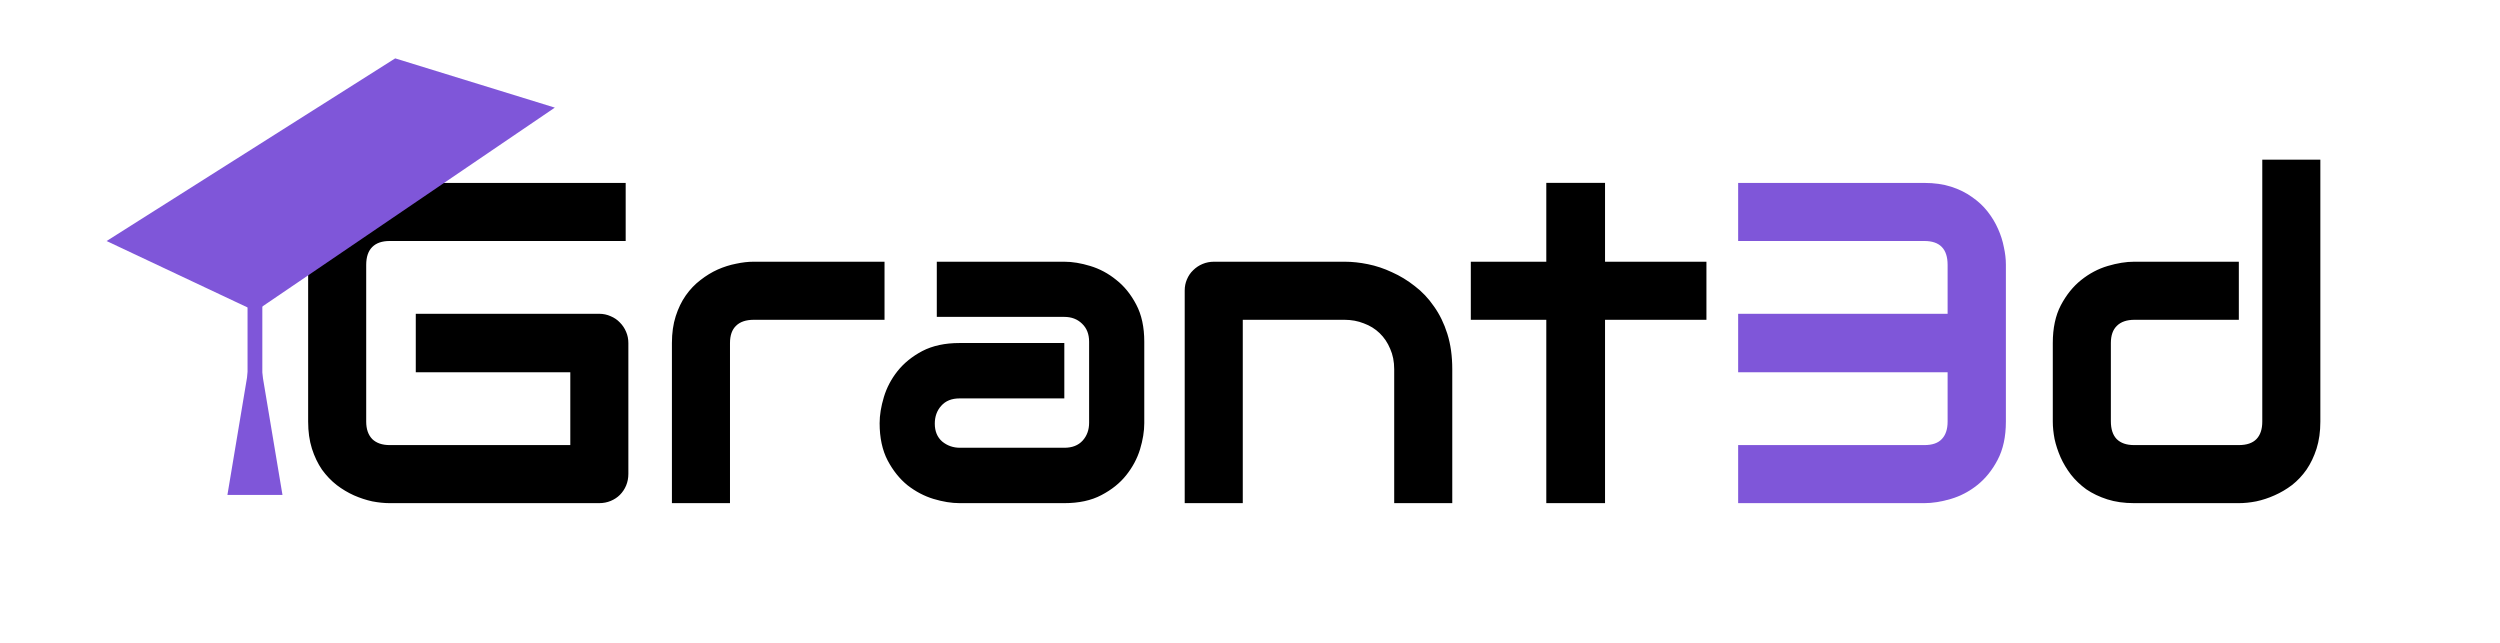 <svg width="206" height="53" viewBox="0 0 206 53" fill="none" xmlns="http://www.w3.org/2000/svg">
<g clip-path="url(#clip0_5_9)">
<path d="M51.777 39.049C51.777 39.393 51.715 39.712 51.593 40.006C51.47 40.3 51.298 40.558 51.078 40.779C50.869 40.987 50.617 41.153 50.323 41.276C50.029 41.398 49.71 41.459 49.366 41.459H32.107C31.665 41.459 31.187 41.41 30.672 41.312C30.169 41.202 29.666 41.036 29.163 40.816C28.672 40.595 28.2 40.313 27.746 39.969C27.292 39.613 26.887 39.19 26.532 38.7C26.188 38.197 25.912 37.62 25.703 36.97C25.495 36.307 25.391 35.565 25.391 34.743V21.79C25.391 21.348 25.44 20.876 25.538 20.373C25.648 19.858 25.814 19.355 26.035 18.864C26.256 18.361 26.544 17.883 26.899 17.429C27.255 16.975 27.678 16.576 28.169 16.233C28.672 15.877 29.249 15.595 29.899 15.386C30.549 15.178 31.285 15.073 32.107 15.073H51.556V19.858H32.107C31.481 19.858 31.003 20.023 30.672 20.354C30.34 20.686 30.175 21.176 30.175 21.826V34.743C30.175 35.357 30.34 35.835 30.672 36.179C31.015 36.51 31.494 36.675 32.107 36.675H46.993V30.677H34.26V25.856H49.366C49.71 25.856 50.029 25.924 50.323 26.058C50.617 26.181 50.869 26.353 51.078 26.574C51.298 26.794 51.47 27.052 51.593 27.346C51.715 27.629 51.777 27.935 51.777 28.267V39.049ZM72.885 26.351H62.12C61.469 26.351 60.979 26.517 60.647 26.848C60.316 27.167 60.151 27.639 60.151 28.265V41.459H55.366V28.265C55.366 27.443 55.47 26.707 55.679 26.056C55.887 25.406 56.163 24.836 56.507 24.345C56.862 23.842 57.267 23.419 57.721 23.075C58.175 22.719 58.648 22.431 59.138 22.21C59.641 21.989 60.144 21.83 60.647 21.732C61.163 21.621 61.641 21.566 62.083 21.566H72.885V26.351ZM94.288 34.871C94.288 35.534 94.172 36.252 93.939 37.025C93.706 37.785 93.325 38.497 92.798 39.159C92.282 39.809 91.602 40.355 90.755 40.797C89.921 41.239 88.903 41.459 87.7 41.459H79.069C78.407 41.459 77.689 41.343 76.916 41.11C76.156 40.877 75.444 40.503 74.781 39.987C74.131 39.46 73.585 38.779 73.144 37.945C72.702 37.098 72.481 36.074 72.481 34.871C72.481 34.209 72.598 33.491 72.831 32.718C73.064 31.945 73.438 31.234 73.953 30.584C74.481 29.921 75.162 29.369 75.996 28.927C76.843 28.486 77.867 28.265 79.069 28.265H87.7V32.829H79.069C78.419 32.829 77.916 33.031 77.56 33.436C77.204 33.828 77.027 34.319 77.027 34.908C77.027 35.534 77.229 36.025 77.634 36.38C78.051 36.724 78.542 36.896 79.106 36.896H87.7C88.35 36.896 88.853 36.699 89.209 36.307C89.565 35.914 89.743 35.423 89.743 34.834V28.154C89.743 27.529 89.547 27.032 89.154 26.664C88.774 26.296 88.289 26.112 87.7 26.112H77.192V21.566H87.7C88.363 21.566 89.074 21.683 89.835 21.916C90.608 22.149 91.319 22.529 91.97 23.057C92.632 23.572 93.184 24.253 93.626 25.099C94.068 25.934 94.288 26.952 94.288 28.154V34.871ZM119.667 41.459H114.882V30.418C114.882 29.792 114.771 29.234 114.551 28.743C114.342 28.24 114.054 27.811 113.686 27.455C113.318 27.099 112.882 26.829 112.379 26.645C111.888 26.449 111.355 26.351 110.778 26.351H102.405V41.459H97.62V23.94C97.62 23.609 97.681 23.302 97.804 23.02C97.927 22.726 98.099 22.474 98.319 22.265C98.54 22.045 98.798 21.873 99.092 21.75C99.387 21.628 99.7 21.566 100.031 21.566H110.815C111.416 21.566 112.048 21.634 112.71 21.768C113.385 21.904 114.048 22.124 114.698 22.431C115.36 22.726 115.986 23.106 116.575 23.572C117.176 24.026 117.704 24.584 118.158 25.247C118.624 25.897 118.992 26.651 119.262 27.51C119.532 28.369 119.667 29.338 119.667 30.418V41.459ZM140.61 26.351H132.255V41.459H127.415V26.351H121.195V21.566H127.415V15.07H132.255V21.566H140.61V26.351ZM191.197 34.742C191.197 35.565 191.093 36.307 190.884 36.969C190.675 37.62 190.399 38.196 190.056 38.699C189.712 39.19 189.314 39.613 188.86 39.969C188.406 40.312 187.927 40.595 187.424 40.815C186.933 41.036 186.43 41.202 185.915 41.312C185.412 41.41 184.934 41.459 184.48 41.459H175.849C175.027 41.459 174.291 41.355 173.641 41.147C172.99 40.938 172.414 40.662 171.911 40.319C171.42 39.963 170.997 39.558 170.641 39.104C170.297 38.65 170.015 38.178 169.794 37.687C169.574 37.184 169.408 36.681 169.297 36.178C169.199 35.663 169.15 35.184 169.15 34.742V28.265C169.15 27.038 169.371 26.001 169.813 25.155C170.267 24.296 170.825 23.603 171.487 23.075C172.162 22.535 172.892 22.149 173.677 21.916C174.463 21.683 175.186 21.566 175.849 21.566H184.48V26.351H175.886C175.248 26.351 174.763 26.517 174.432 26.848C174.101 27.167 173.935 27.639 173.935 28.265V34.706C173.935 35.356 174.094 35.847 174.413 36.178C174.745 36.509 175.223 36.675 175.849 36.675H184.48C185.13 36.675 185.615 36.509 185.934 36.178C186.253 35.847 186.412 35.368 186.412 34.742V13.156H191.197V34.742Z" fill="black"/>
<path d="M165.285 34.743C165.285 35.982 165.058 37.031 164.604 37.89C164.163 38.736 163.605 39.429 162.93 39.969C162.268 40.497 161.544 40.877 160.759 41.11C159.974 41.343 159.244 41.459 158.569 41.459H143.223V36.675H158.569C159.219 36.675 159.698 36.51 160.004 36.179C160.323 35.847 160.483 35.369 160.483 34.743V30.677H143.223V25.856H160.483V21.826C160.483 20.514 159.845 19.858 158.569 19.858H143.223V15.073H158.569C159.391 15.073 160.127 15.178 160.777 15.386C161.427 15.595 161.998 15.877 162.488 16.233C162.991 16.576 163.421 16.975 163.776 17.429C164.132 17.883 164.42 18.361 164.641 18.864C164.862 19.355 165.021 19.858 165.12 20.373C165.23 20.876 165.285 21.348 165.285 21.79V34.743Z" fill="#7F56D9"/>
<rect x="20.398" y="18.332" width="1.218" height="13.142" fill="#7F56D9"/>
<path d="M21.007 27.209L23.276 40.783H18.739L21.007 27.209Z" fill="#7F56D9"/>
<path d="M8.784 19.861L32.564 4.81L45.717 8.868L21.049 25.641L8.784 19.861Z" fill="#7F56D9"/>
</g>
<defs>
<clipPath id="clip0_5_9">
<rect width="206" height="52" fill="white" transform="translate(0 0.107)"/>
</clipPath>
</defs>
</svg>
